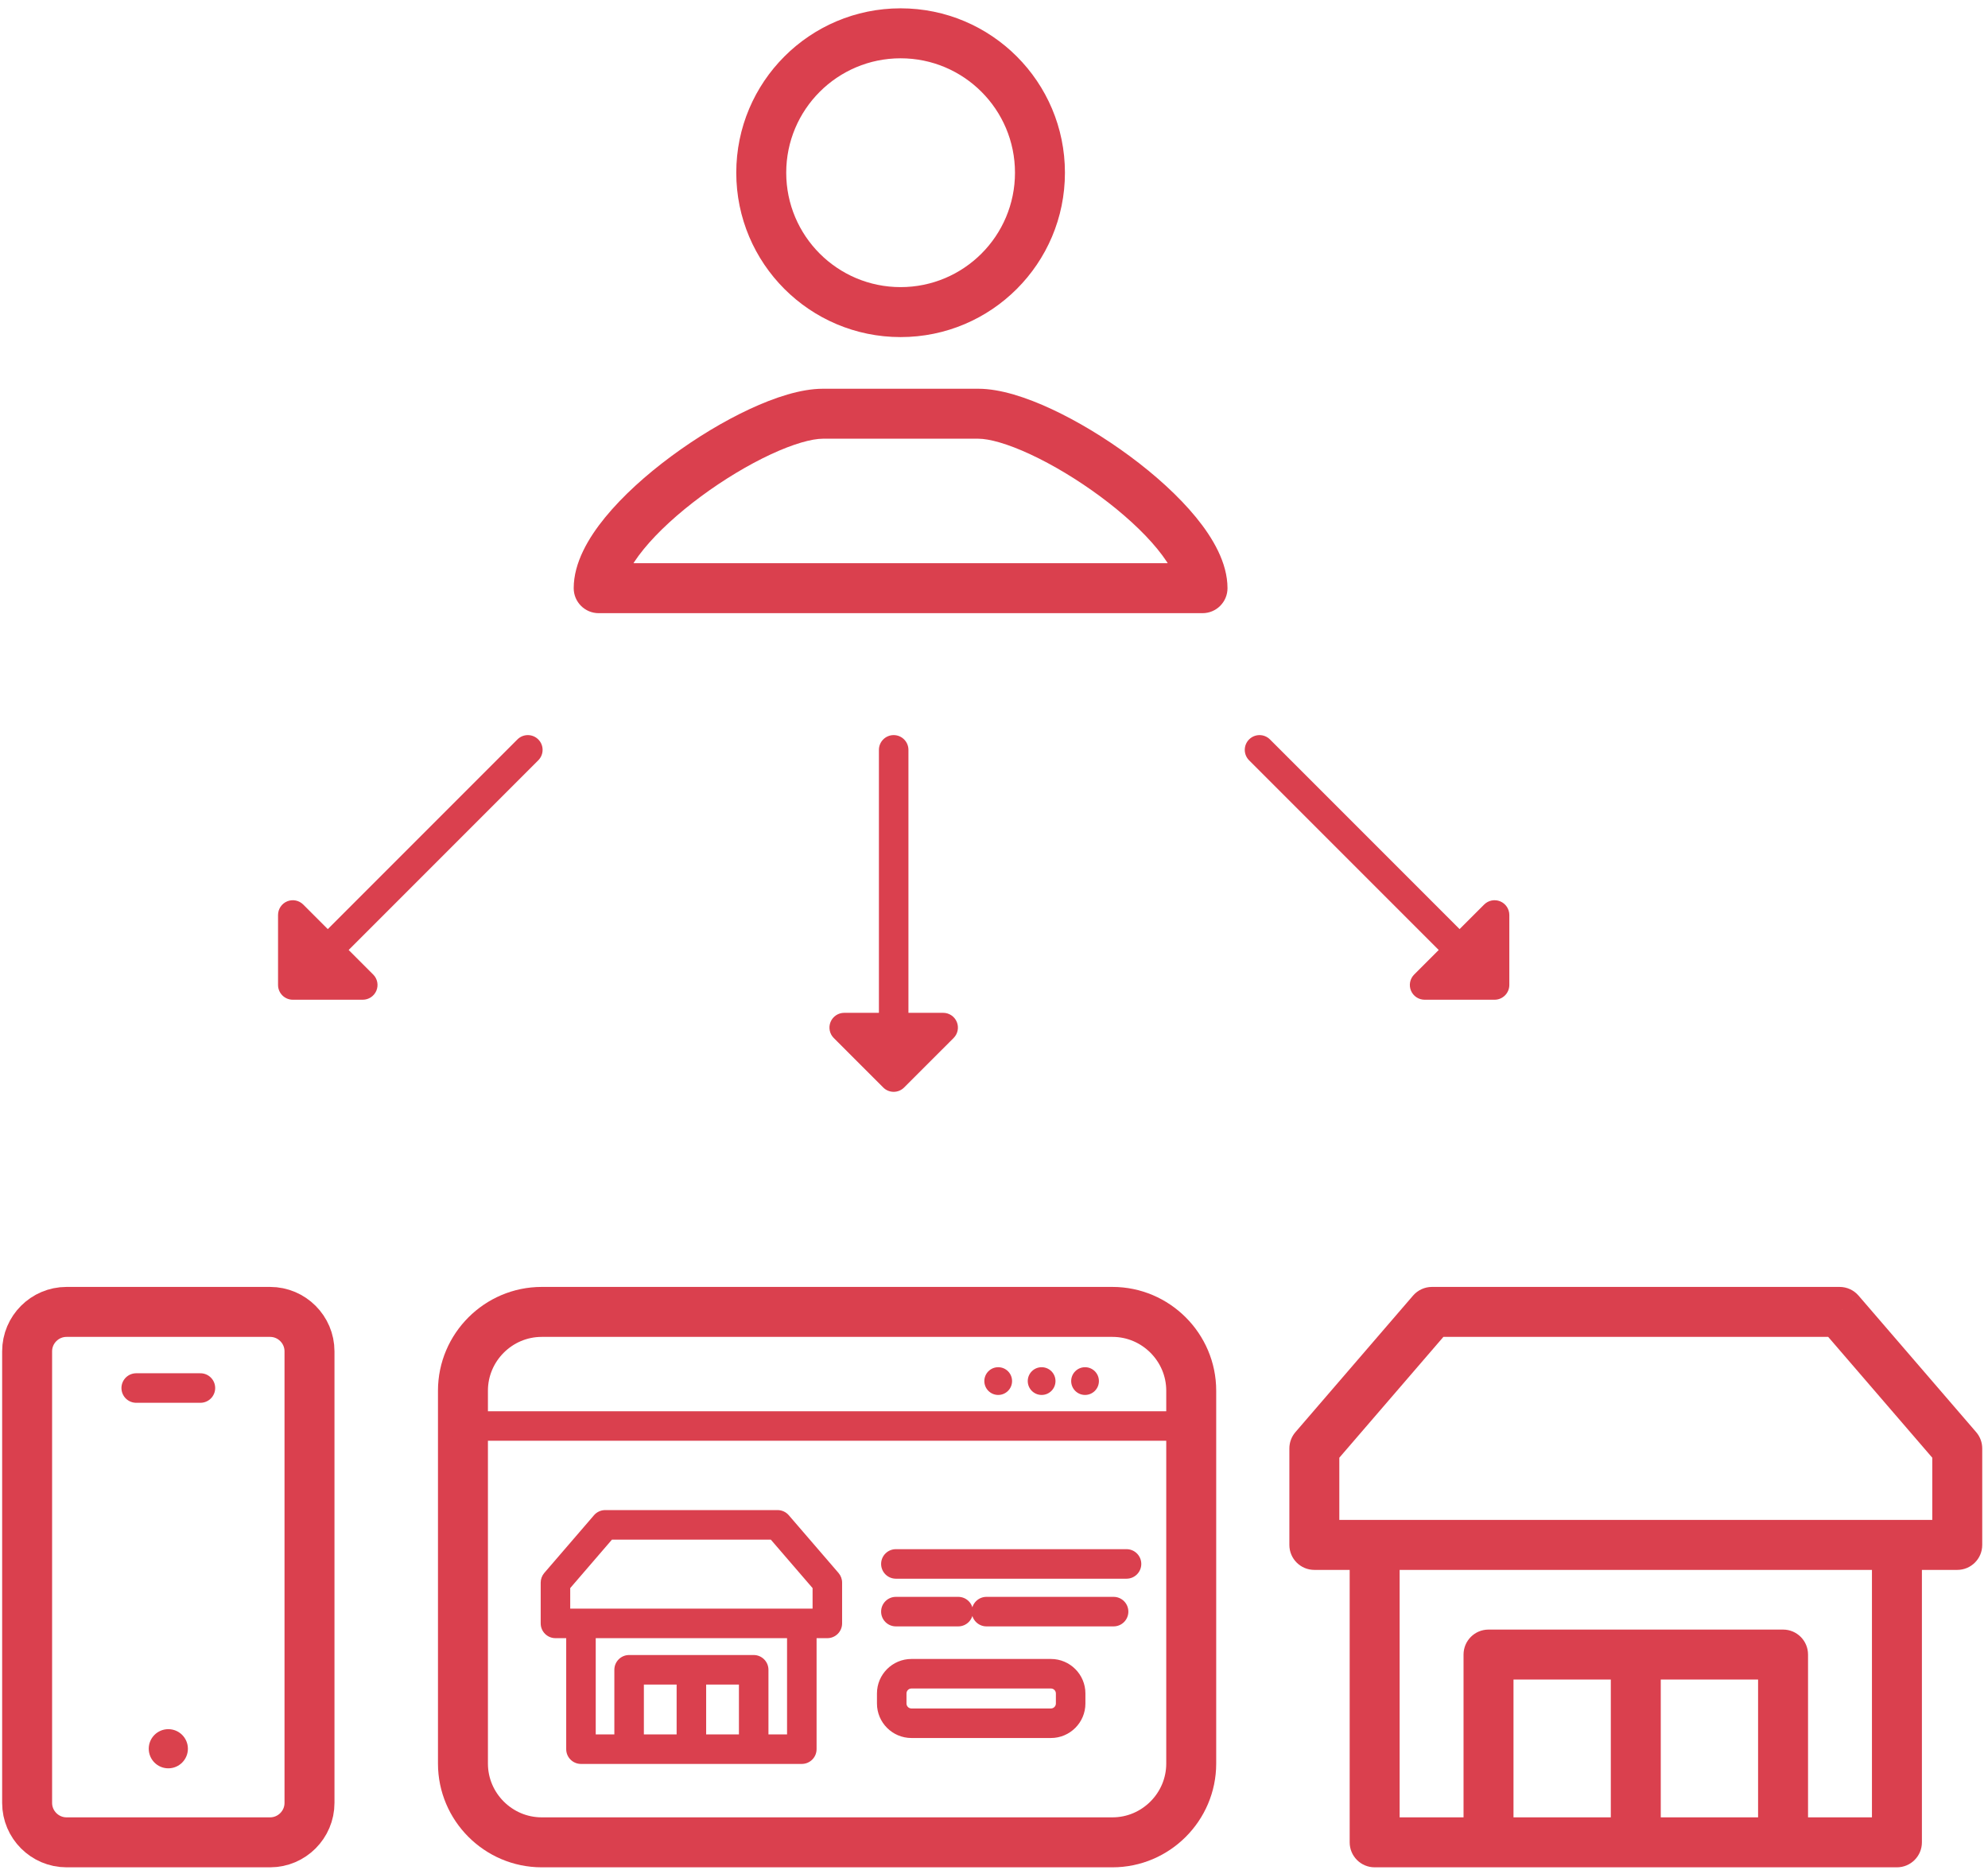 <svg width="101" height="95" viewBox="0 0 101 95" fill="none" xmlns="http://www.w3.org/2000/svg">
<path fill-rule="evenodd" clip-rule="evenodd" d="M15.724 91.575C15.724 92.674 14.824 93.575 13.724 93.575H3.378C2.278 93.575 1.378 92.674 1.378 91.575V68.634C1.378 67.534 2.278 66.634 3.378 66.634H13.724C14.824 66.634 15.724 67.534 15.724 68.634V91.575Z" stroke="#DA404E" stroke-width="2.538" stroke-linecap="round" stroke-linejoin="round"/>
<path d="M6.92 70.5H10.182" stroke="#DA404E" stroke-width="1.5" stroke-linecap="round" stroke-linejoin="round"/>
<path fill-rule="evenodd" clip-rule="evenodd" d="M9.546 88.821C9.546 89.37 9.1 89.816 8.551 89.816C8.002 89.816 7.557 89.37 7.557 88.821C7.557 88.272 8.002 87.827 8.551 87.827C9.1 87.827 9.546 88.272 9.546 88.821Z" fill="#DA414D"/>
<path fill-rule="evenodd" clip-rule="evenodd" d="M60.52 89.575C60.52 91.775 58.72 93.575 56.52 93.575H27.52C25.32 93.575 23.52 91.775 23.52 89.575V70.634C23.52 68.435 25.32 66.634 27.52 66.634H56.52C58.72 66.634 60.52 68.435 60.52 70.634V89.575Z" stroke="#DA404E" stroke-width="2.538" stroke-linecap="round" stroke-linejoin="round"/>
<path d="M31.962 88.843H31.212C31.212 89.257 31.548 89.593 31.962 89.593V88.843ZM38.291 88.843V89.593C38.705 89.593 39.041 89.257 39.041 88.843H38.291ZM38.291 84.811H39.041C39.041 84.397 38.705 84.061 38.291 84.061V84.811ZM31.962 84.811V84.061C31.548 84.061 31.212 84.397 31.212 84.811H31.962ZM29.516 82.455V81.705C29.102 81.705 28.766 82.041 28.766 82.455H29.516ZM29.516 88.843H28.766C28.766 89.257 29.102 89.593 29.516 89.593V88.843ZM40.736 88.843V89.593C41.15 89.593 41.486 89.257 41.486 88.843H40.736ZM40.736 82.455H41.486C41.486 82.041 41.15 81.705 40.736 81.705V82.455ZM28.22 80.383L27.652 79.893C27.535 80.03 27.47 80.203 27.47 80.383H28.22ZM30.747 77.45V76.7C30.529 76.7 30.321 76.795 30.179 76.96L30.747 77.45ZM39.505 77.45L40.073 76.96C39.931 76.795 39.723 76.7 39.505 76.7V77.45ZM42.033 80.383H42.783C42.783 80.203 42.718 80.029 42.601 79.893L42.033 80.383ZM42.033 82.455V83.205C42.447 83.205 42.783 82.869 42.783 82.455H42.033ZM28.22 82.455H27.47C27.47 82.869 27.806 83.205 28.22 83.205V82.455ZM35.876 84.811C35.876 84.397 35.54 84.061 35.126 84.061C34.712 84.061 34.376 84.397 34.376 84.811H35.876ZM34.376 88.843C34.376 89.257 34.712 89.593 35.126 89.593C35.54 89.593 35.876 89.257 35.876 88.843H34.376ZM45.515 78.685C45.101 78.685 44.765 79.021 44.765 79.435C44.765 79.849 45.101 80.185 45.515 80.185V78.685ZM57.233 80.185C57.647 80.185 57.983 79.849 57.983 79.435C57.983 79.021 57.647 78.685 57.233 78.685V80.185ZM45.515 81.107C45.101 81.107 44.765 81.443 44.765 81.857C44.765 82.271 45.101 82.607 45.515 82.607V81.107ZM48.684 82.607C49.098 82.607 49.434 82.271 49.434 81.857C49.434 81.443 49.098 81.107 48.684 81.107V82.607ZM50.118 81.107C49.704 81.107 49.368 81.443 49.368 81.857C49.368 82.271 49.704 82.607 50.118 82.607V81.107ZM56.576 82.607C56.99 82.607 57.326 82.271 57.326 81.857C57.326 81.443 56.99 81.107 56.576 81.107V82.607ZM60.06 73.179C60.474 73.179 60.81 72.843 60.81 72.429C60.81 72.015 60.474 71.679 60.06 71.679V73.179ZM23.52 71.679C23.106 71.679 22.77 72.015 22.77 72.429C22.77 72.843 23.106 73.179 23.52 73.179V71.679ZM31.962 89.593H38.291V88.093H31.962V89.593ZM39.041 88.843V84.811H37.541V88.843H39.041ZM38.291 84.061H31.962V85.561H38.291V84.061ZM31.212 84.811V88.843H32.712V84.811H31.212ZM28.766 82.455V88.843H30.266V82.455H28.766ZM29.516 89.593H40.736V88.093H29.516V89.593ZM41.486 88.843V82.455H39.986V88.843H41.486ZM40.736 81.705H29.516V83.205H40.736V81.705ZM28.788 80.873L31.315 77.939L30.179 76.96L27.652 79.893L28.788 80.873ZM30.747 78.2H39.505V76.7H30.747V78.2ZM38.937 77.94L41.465 80.873L42.601 79.893L40.073 76.96L38.937 77.94ZM41.283 80.383V82.455H42.783V80.383H41.283ZM42.033 81.705H28.22V83.205H42.033V81.705ZM28.97 82.455V80.383H27.47V82.455H28.97ZM34.376 84.811V88.843H35.876V84.811H34.376ZM35.876 88.843V84.811H34.376V88.843H35.876ZM53.644 86.526C53.644 86.662 53.53 86.776 53.394 86.776V88.276C54.358 88.276 55.144 87.49 55.144 86.526H53.644ZM53.394 86.776H46.304V88.276H53.394V86.776ZM46.304 86.776C46.168 86.776 46.054 86.662 46.054 86.526H44.554C44.554 87.49 45.34 88.276 46.304 88.276V86.776ZM46.054 86.526V86.012H44.554V86.526H46.054ZM46.054 86.012C46.054 85.876 46.168 85.762 46.304 85.762V84.262C45.34 84.262 44.554 85.048 44.554 86.012H46.054ZM46.304 85.762H53.394V84.262H46.304V85.762ZM53.394 85.762C53.53 85.762 53.644 85.876 53.644 86.012H55.144C55.144 85.048 54.358 84.262 53.394 84.262V85.762ZM53.644 86.012V86.526H55.144V86.012H53.644ZM45.515 80.185H57.233V78.685H45.515V80.185ZM57.233 78.685H45.515V80.185H57.233V78.685ZM45.515 82.607H48.684V81.107H45.515V82.607ZM48.684 81.107H45.515V82.607H48.684V81.107ZM50.118 82.607H56.576V81.107H50.118V82.607ZM56.576 81.107H50.118V82.607H56.576V81.107ZM60.06 71.679H23.52V73.179H60.06V71.679ZM23.52 73.179H60.06V71.679H23.52V73.179Z" fill="#DA404E"/>
<path fill-rule="evenodd" clip-rule="evenodd" d="M51.418 70.147C51.418 70.536 51.103 70.852 50.714 70.852C50.325 70.852 50.009 70.536 50.009 70.147C50.009 69.758 50.325 69.443 50.714 69.443C51.103 69.443 51.418 69.758 51.418 70.147Z" fill="#DA404E"/>
<path fill-rule="evenodd" clip-rule="evenodd" d="M53.624 70.147C53.624 70.536 53.309 70.852 52.92 70.852C52.531 70.852 52.215 70.536 52.215 70.147C52.215 69.758 52.531 69.443 52.92 69.443C53.309 69.443 53.624 69.758 53.624 70.147Z" fill="#DA404E"/>
<path fill-rule="evenodd" clip-rule="evenodd" d="M55.83 70.147C55.83 70.536 55.515 70.852 55.126 70.852C54.737 70.852 54.421 70.536 54.421 70.147C54.421 69.758 54.737 69.443 55.126 69.443C55.515 69.443 55.83 69.758 55.83 70.147Z" fill="#DA404E"/>
<path d="M75.624 93.574H74.355C74.355 94.275 74.923 94.843 75.624 94.843V93.574ZM90.588 93.574V94.843C91.289 94.843 91.857 94.275 91.857 93.574H90.588ZM90.588 84.038H91.857C91.857 83.337 91.289 82.769 90.588 82.769V84.038ZM75.624 84.038V82.769C74.923 82.769 74.355 83.337 74.355 84.038H75.624ZM69.839 78.469V77.2C69.138 77.2 68.57 77.768 68.57 78.469H69.839ZM69.839 93.575H68.57C68.57 94.276 69.138 94.844 69.839 94.844V93.575ZM96.373 93.575V94.844C97.074 94.844 97.642 94.276 97.642 93.575H96.373ZM96.373 78.469H97.642C97.642 77.768 97.074 77.2 96.373 77.2V78.469ZM66.775 73.569L65.814 72.741C65.615 72.971 65.506 73.265 65.506 73.569H66.775ZM72.75 66.634V65.365C72.381 65.365 72.03 65.526 71.789 65.806L72.75 66.634ZM93.462 66.634L94.423 65.806C94.182 65.526 93.831 65.365 93.462 65.365V66.634ZM99.438 73.569H100.707C100.707 73.265 100.598 72.971 100.399 72.741L99.438 73.569ZM99.438 78.469V79.738C100.139 79.738 100.707 79.17 100.707 78.469H99.438ZM66.775 78.469H65.506C65.506 79.17 66.074 79.738 66.775 79.738V78.469ZM84.375 84.038C84.375 83.337 83.807 82.769 83.106 82.769C82.405 82.769 81.837 83.337 81.837 84.038H84.375ZM81.837 93.574C81.837 94.275 82.405 94.843 83.106 94.843C83.807 94.843 84.375 94.275 84.375 93.574H81.837ZM75.624 94.843H90.588V92.305H75.624V94.843ZM91.857 93.574V84.038H89.319V93.574H91.857ZM90.588 82.769H75.624V85.307H90.588V82.769ZM74.355 84.038V93.574H76.893V84.038H74.355ZM68.57 78.469V93.575H71.108V78.469H68.57ZM69.839 94.844H96.373V92.306H69.839V94.844ZM97.642 93.575V78.469H95.104V93.575H97.642ZM96.373 77.2H69.839V79.738H96.373V77.2ZM67.736 74.397L73.711 67.462L71.789 65.806L65.814 72.741L67.736 74.397ZM72.75 67.903H93.462V65.365H72.75V67.903ZM92.501 67.462L98.477 74.397L100.399 72.741L94.423 65.806L92.501 67.462ZM98.169 73.569V78.469H100.707V73.569H98.169ZM99.438 77.2H66.775V79.738H99.438V77.2ZM68.044 78.469V73.569H65.506V78.469H68.044ZM81.837 84.038V93.574H84.375V84.038H81.837ZM84.375 93.574V84.038H81.837V93.574H84.375Z" fill="#DA404E"/>
<path d="M46.153 38.087C46.153 37.673 45.817 37.337 45.403 37.337C44.989 37.337 44.653 37.673 44.653 38.087H46.153ZM44.653 53.447C44.653 53.861 44.989 54.197 45.403 54.197C45.817 54.197 46.153 53.861 46.153 53.447H44.653ZM42.89 52.193V51.443C42.587 51.443 42.313 51.626 42.197 51.906C42.081 52.186 42.145 52.509 42.36 52.723L42.89 52.193ZM45.403 54.706L44.873 55.236C45.166 55.529 45.64 55.529 45.933 55.236L45.403 54.706ZM47.917 52.193L48.447 52.723C48.662 52.509 48.726 52.186 48.61 51.906C48.494 51.626 48.22 51.443 47.917 51.443V52.193ZM64.52 37.557C64.227 37.264 63.753 37.264 63.46 37.557C63.167 37.85 63.167 38.324 63.46 38.617L64.52 37.557ZM74.512 49.669C74.805 49.962 75.279 49.962 75.572 49.669C75.865 49.376 75.865 48.902 75.572 48.609L74.512 49.669ZM72.377 50.028L71.847 49.498C71.632 49.712 71.568 50.035 71.684 50.315C71.8 50.595 72.074 50.778 72.377 50.778V50.028ZM75.931 50.028V50.778C76.345 50.778 76.681 50.442 76.681 50.028H75.931ZM75.931 46.474H76.681C76.681 46.171 76.498 45.897 76.218 45.781C75.938 45.665 75.615 45.729 75.401 45.944L75.931 46.474ZM27.347 38.617C27.64 38.324 27.64 37.849 27.347 37.557C27.054 37.264 26.579 37.264 26.287 37.557L27.347 38.617ZM15.236 48.609C14.943 48.902 14.943 49.377 15.236 49.669C15.529 49.962 16.003 49.962 16.296 49.669L15.236 48.609ZM14.876 46.474L15.406 45.944C15.192 45.729 14.869 45.665 14.589 45.781C14.309 45.897 14.126 46.171 14.126 46.474H14.876ZM14.876 50.028H14.126C14.126 50.442 14.462 50.778 14.876 50.778V50.028ZM18.43 50.028V50.778C18.733 50.778 19.007 50.595 19.123 50.315C19.239 50.035 19.175 49.712 18.96 49.498L18.43 50.028ZM44.653 38.087V53.447H46.153V38.087H44.653ZM42.36 52.723L44.873 55.236L45.933 54.176L43.42 51.663L42.36 52.723ZM45.933 55.236L48.447 52.723L47.387 51.663L44.873 54.176L45.933 55.236ZM42.89 52.943H47.917V51.443H42.89V52.943ZM63.46 38.617L74.512 49.669L75.572 48.609L64.52 37.557L63.46 38.617ZM72.377 50.778H75.931V49.278H72.377V50.778ZM76.681 50.028V46.474H75.181V50.028H76.681ZM72.907 50.558L76.461 47.004L75.401 45.944L71.847 49.498L72.907 50.558ZM26.287 37.557L15.236 48.609L16.296 49.669L27.347 38.617L26.287 37.557ZM14.126 46.474V50.028H15.626V46.474H14.126ZM14.876 50.778H18.43V49.278H14.876V50.778ZM14.346 47.004L17.9 50.558L18.96 49.498L15.406 45.944L14.346 47.004Z" fill="#DA404E"/>
<path d="M61.094 29.875V31.144C61.795 31.144 62.363 30.576 62.363 29.875H61.094ZM30.416 29.875H29.147C29.147 30.576 29.715 31.144 30.416 31.144V29.875ZM62.363 29.875C62.363 28.585 61.62 27.323 60.766 26.279C59.873 25.187 58.677 24.113 57.405 23.173C56.129 22.229 54.737 21.389 53.427 20.779C52.154 20.186 50.82 19.745 49.703 19.745V22.283C50.255 22.283 51.179 22.532 52.355 23.08C53.494 23.61 54.741 24.359 55.896 25.213C57.054 26.07 58.08 27.003 58.801 27.886C59.562 28.816 59.825 29.496 59.825 29.875H62.363ZM49.703 19.745H41.807V22.283H49.703V19.745ZM41.807 19.745C40.69 19.745 39.356 20.186 38.083 20.779C36.773 21.389 35.381 22.229 34.105 23.173C32.833 24.113 31.637 25.187 30.744 26.279C29.89 27.323 29.147 28.585 29.147 29.875H31.685C31.685 29.496 31.948 28.816 32.709 27.886C33.431 27.003 34.456 26.07 35.614 25.213C36.769 24.359 38.016 23.61 39.154 23.08C40.331 22.532 41.255 22.283 41.807 22.283V19.745ZM30.416 31.144H61.094V28.606H30.416V31.144ZM51.566 8.772C51.566 11.981 48.964 14.583 45.755 14.583V17.121C50.366 17.121 54.104 13.383 54.104 8.772H51.566ZM45.755 14.583C42.546 14.583 39.944 11.981 39.944 8.772H37.406C37.406 13.383 41.144 17.121 45.755 17.121V14.583ZM39.944 8.772C39.944 5.563 42.546 2.961 45.755 2.961V0.423C41.144 0.423 37.406 4.161 37.406 8.772H39.944ZM45.755 2.961C48.964 2.961 51.566 5.563 51.566 8.772H54.104C54.104 4.161 50.366 0.423 45.755 0.423V2.961Z" fill="#DA404E"/>
</svg>
